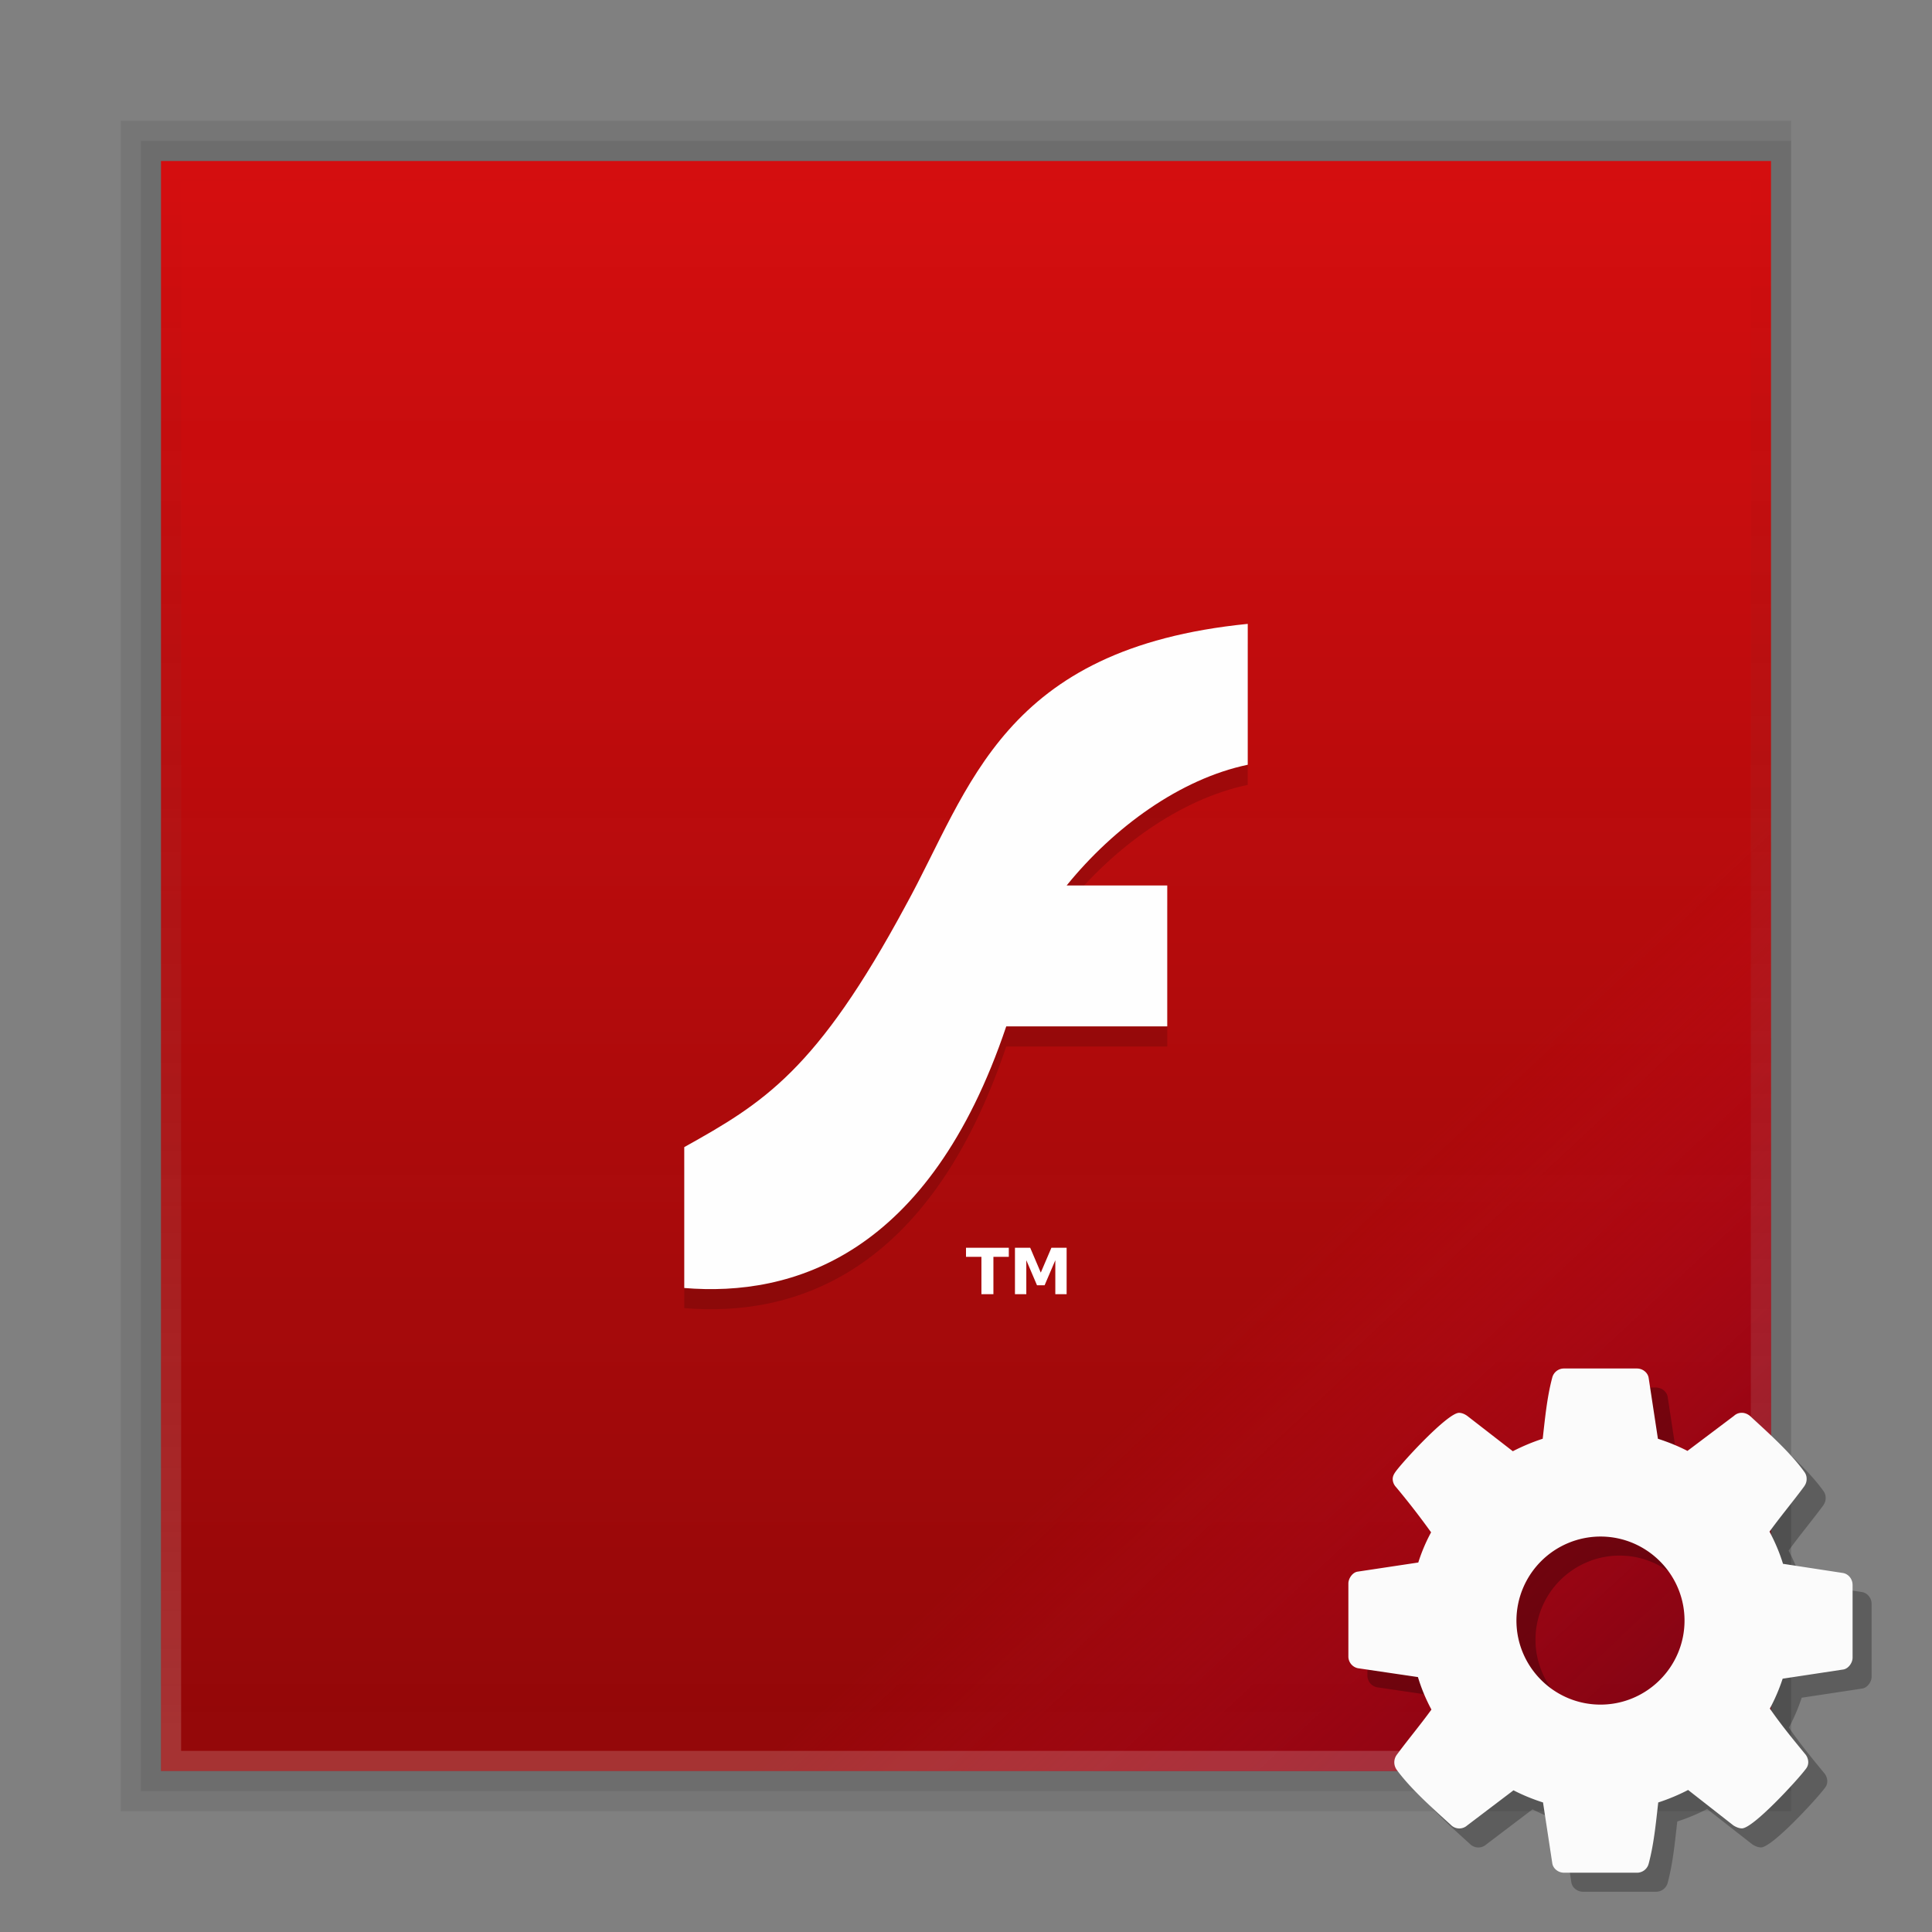 <svg xmlns="http://www.w3.org/2000/svg" xmlns:xlink="http://www.w3.org/1999/xlink" height="96" viewBox="0 0 96 96" width="96"><rect x="0" y="0" width="96" height="96" fill="#808080" stroke="none"/><title>Template icons dark</title><defs><linearGradient id="c"><stop offset="0" stop-color="#fff" stop-opacity=".172"/><stop offset="1" stop-opacity="0"/></linearGradient><linearGradient id="b"><stop offset="0" stop-color="#730216" stop-opacity=".781"/><stop offset="1" stop-color="#d9042a" stop-opacity=".027"/></linearGradient><linearGradient id="a"><stop offset="0" stop-color="#d40e0e"/><stop offset="1" stop-color="#910404" stop-opacity=".965"/></linearGradient><linearGradient xlink:href="#a" id="d" x1="160.855" y1="121.51" x2="160.855" y2="200.855" gradientUnits="userSpaceOnUse"/><linearGradient xlink:href="#b" id="e" gradientUnits="userSpaceOnUse" x1="198.319" y1="122.536" x2="175.155" y2="144.161" gradientTransform="translate(0 -320)"/><linearGradient xlink:href="#c" id="f" x1="160" y1="197.921" x2="160" y2="120" gradientUnits="userSpaceOnUse"/></defs><path style="isolation:auto;mix-blend-mode:normal;marker:none" color="#000" display="block" overflow="visible" fill-opacity=".078" paint-order="fill markers stroke" d="M6 6h83v84H6z"/><path style="isolation:auto;mix-blend-mode:normal;marker:none" color="#000" display="block" overflow="visible" fill-opacity=".078" paint-order="fill markers stroke" d="M7 7h82v82H7z"/><path style="isolation:auto;mix-blend-mode:normal;marker:none" color="#000" overflow="visible" fill="url(#d)" paint-order="fill markers stroke" d="M120 120h80v80h-80z" transform="translate(-112 -112)"/><path style="isolation:auto;mix-blend-mode:normal;marker:none" transform="rotate(90 0 -112)" color="#000" display="block" overflow="visible" fill="url(#e)" paint-order="fill markers stroke" d="M120-200h80v80h-80z"/><path d="M34 58v7c5.376.448 12.163-1.61 16-13h8v-7h-5c2.35-2.9 5.64-5.296 9-6v-7c-12.216 1.218-13.78 8.156-17 14-4.42 8.199-7.054 9.8-11 12z" fill-opacity=".151" fill-rule="evenodd"/><path d="M34 57v7c5.376.448 12.163-1.61 16-13h8v-7h-5c2.35-2.9 5.64-5.296 9-6v-7c-12.216 1.218-13.78 8.156-17 14-4.42 8.199-7.054 9.8-11 12z" fill="#fefefe" fill-rule="evenodd"/><path style="line-height:1000%;-inkscape-font-specification:'sans-serif Bold'" d="M48 62v.45h.766v1.858h.596V62.45h.765V62zm2.433 0v2.308h.564V62.62l.531 1.244h.378l.532-1.244v1.687H53V62h-.756l-.528 1.236L51.19 62z" font-weight="700" font-family="sans-serif" letter-spacing="0" word-spacing="0" fill="#fff"/><path style="line-height:normal;font-variant-ligatures:normal;font-variant-position:normal;font-variant-caps:normal;font-variant-numeric:normal;font-variant-alternates:normal;font-feature-settings:normal;text-indent:0;text-align:start;text-decoration-line:none;text-decoration-style:solid;text-decoration-color:#000;text-transform:none;text-orientation:mixed;shape-padding:0;isolation:auto;mix-blend-mode:normal;marker:none" d="M200 120h-80v80h80zm-1 1v78h-78v-78z" color="#000" font-weight="400" font-family="sans-serif" white-space="normal" overflow="visible" fill="url(#f)" paint-order="fill markers stroke" transform="translate(-112 -112)"/><path d="M84.649 81.471c0-2.3-1.876-4.175-4.176-4.175a4.184 4.184 0 0 0-4.176 4.175c0 2.3 1.876 4.176 4.176 4.176 2.3 0 4.176-1.876 4.176-4.176zM93 79.694v3.621c0 .244-.195.539-.457.587l-3.018.457a9.25 9.25 0 0 1-.636 1.485c.554.8 1.142 1.516 1.746 2.25a.64.64 0 0 1 .162.409c0 .147-.049.26-.147.374-.391.522-2.593 2.92-3.148 2.92-.147 0-.294-.066-.424-.147l-2.25-1.761c-.474.244-.98.457-1.485.62-.114.995-.212 2.056-.473 3.034a.598.598 0 0 1-.587.457h-3.621c-.294 0-.555-.212-.587-.49l-.457-3a9.59 9.59 0 0 1-1.468-.604l-2.3 1.745a.589.589 0 0 1-.816-.032c-.864-.783-2.006-1.795-2.691-2.74a.632.632 0 0 1 .017-.75c.554-.75 1.157-1.468 1.713-2.235a8.687 8.687 0 0 1-.67-1.615l-2.984-.44a.595.595 0 0 1-.473-.588V79.63c0-.244.195-.539.44-.587l3.034-.457a8.57 8.57 0 0 1 .636-1.5 39.3 39.3 0 0 0-1.745-2.25.598.598 0 0 1-.163-.392c0-.148.066-.261.147-.375.391-.539 2.593-2.92 3.148-2.92.147 0 .294.066.424.163l2.25 1.745c.474-.244.98-.457 1.485-.62.114-.995.212-2.056.473-3.034a.598.598 0 0 1 .587-.457h3.621c.294 0 .555.212.587.49l.457 3.001c.505.163.995.36 1.468.603l2.316-1.745a.555.555 0 0 1 .392-.147c.147 0 .293.066.408.163.864.8 2.006 1.81 2.691 2.772a.557.557 0 0 1 .114.36c0 .147-.05.26-.13.374-.555.75-1.158 1.468-1.714 2.235.278.522.506 1.061.67 1.599l2.984.457c.278.049.473.31.473.587z" fill-opacity=".271"/><path d="M83.703 80.525c0-2.3-1.876-4.175-4.176-4.175a4.184 4.184 0 0 0-4.176 4.175c0 2.3 1.876 4.176 4.176 4.176 2.3 0 4.176-1.876 4.176-4.176zm8.351-1.777v3.621c0 .244-.195.539-.457.587l-3.018.457a9.25 9.25 0 0 1-.636 1.485c.554.8 1.142 1.516 1.746 2.25a.64.64 0 0 1 .162.408c0 .148-.049.261-.147.375-.391.522-2.593 2.92-3.148 2.92-.147 0-.294-.066-.424-.147l-2.25-1.761c-.474.244-.98.457-1.485.62-.114.995-.212 2.056-.473 3.034a.598.598 0 0 1-.587.457h-3.621c-.294 0-.555-.212-.587-.49l-.457-3.001a9.59 9.59 0 0 1-1.468-.603l-2.3 1.745a.588.588 0 0 1-.816-.032c-.864-.783-2.006-1.795-2.691-2.74a.632.632 0 0 1 .017-.75c.554-.75 1.157-1.468 1.713-2.235a8.688 8.688 0 0 1-.67-1.615l-2.984-.44a.595.595 0 0 1-.473-.588v-3.621c0-.244.195-.539.44-.587l3.034-.457a8.57 8.57 0 0 1 .636-1.5 39.313 39.313 0 0 0-1.745-2.251.598.598 0 0 1-.163-.391c0-.148.066-.261.147-.375.391-.539 2.593-2.92 3.148-2.92.147 0 .294.066.424.163l2.25 1.745c.474-.244.98-.457 1.485-.62.114-.995.212-2.056.473-3.034a.598.598 0 0 1 .587-.457h3.621c.294 0 .555.212.587.49l.457 3.001c.505.163.995.36 1.468.603l2.316-1.745a.555.555 0 0 1 .392-.147c.147 0 .293.066.408.163.864.8 2.006 1.81 2.691 2.772a.557.557 0 0 1 .114.36c0 .147-.05.26-.13.374-.555.75-1.158 1.468-1.714 2.235.278.522.506 1.06.67 1.599l2.984.457c.278.049.473.31.473.587z" fill="#fbfbfb"/></svg>